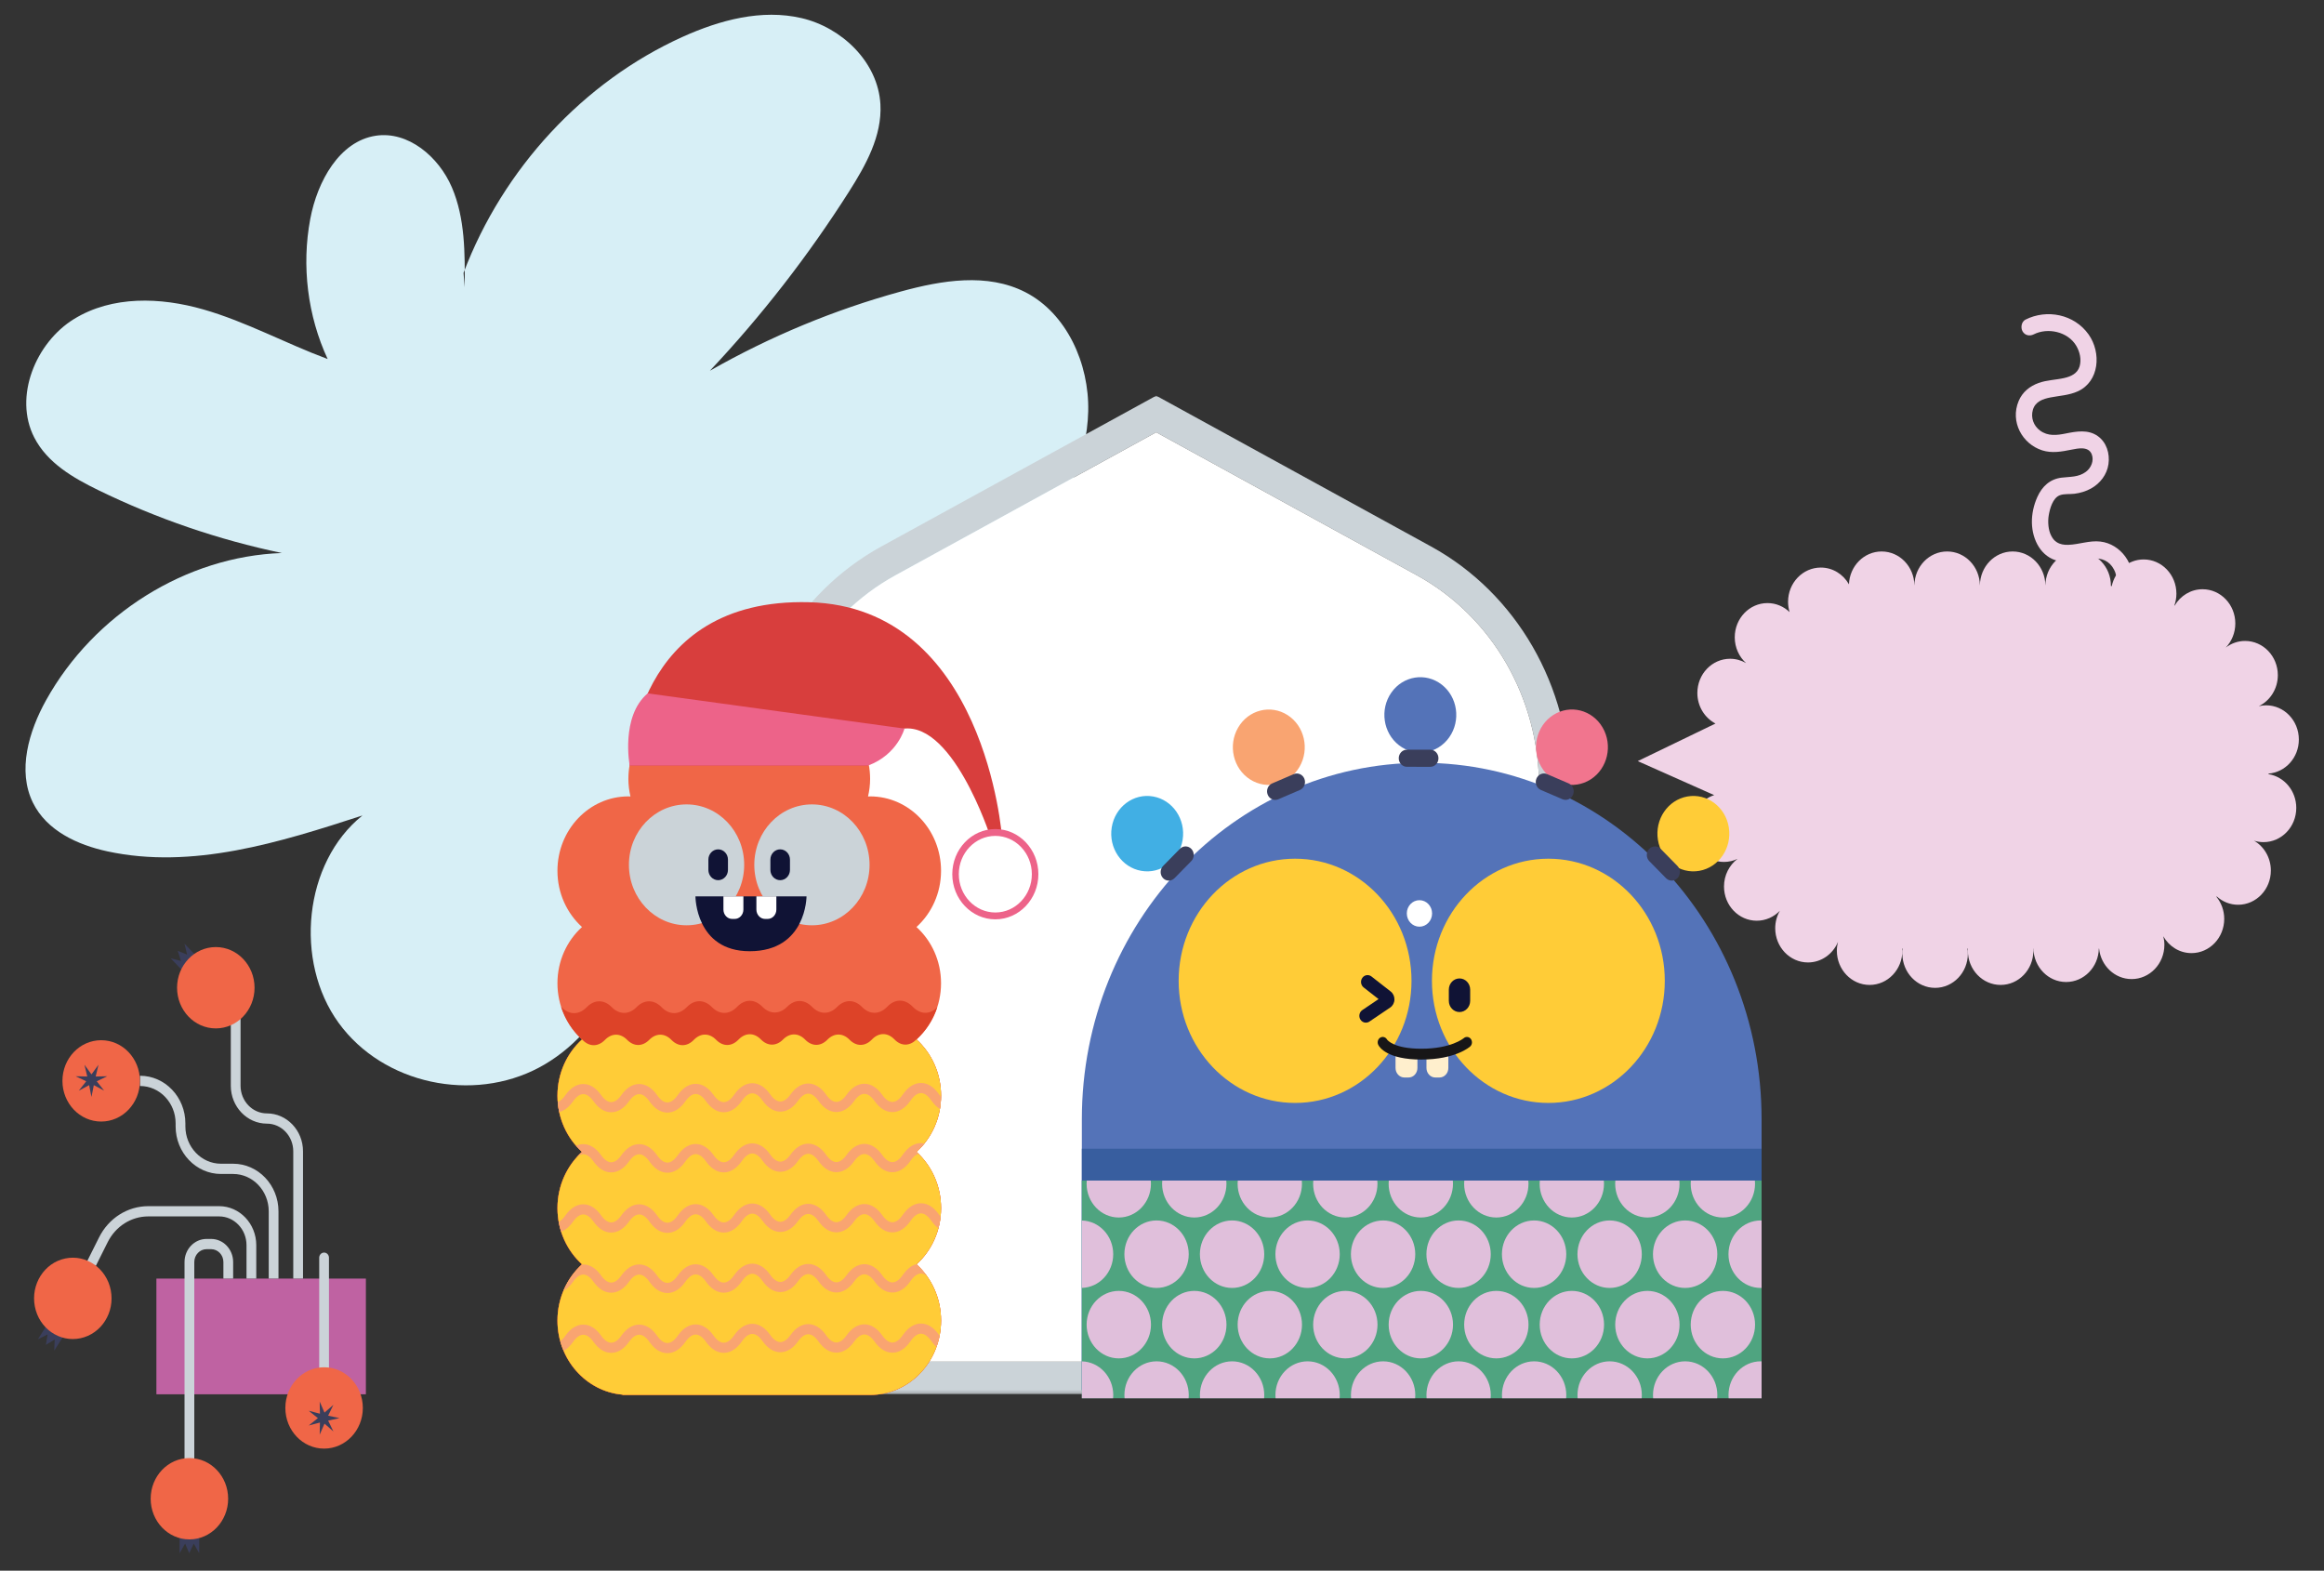 <svg viewBox="93.275 65.274 946.075 639.416" fill="none" xmlns="http://www.w3.org/2000/svg" xmlns:xlink="http://www.w3.org/1999/xlink" overflow="visible" width="946.075px" height="639.416px"><rect x="93.275" y="65.274" width="946.075" height="639.416" fill="#333333" stroke="none"/><g id="Master/Spot Illustration/Staying Home"><g id="Background" transform="translate(53 31) scale(1.333 1.389)"><g id="Background/Party"><g id="Group 9"><g id="Group 3"><path id="Fill 1" fill-rule="evenodd" clip-rule="evenodd" d="M172.115 108.862C172.226 98.937 172.266 88.652 168.217 79.591C164.168 70.528 154.809 63.033 144.986 64.453C133.874 66.06 127.128 77.813 124.968 88.832C122.265 102.614 124.157 117.257 130.275 129.899C117.498 125.36 105.382 118.961 92.308 115.364C79.235 111.767 64.503 111.278 52.824 118.169C41.146 125.058 34.279 140.972 40.688 152.922C44.677 160.362 52.574 164.747 60.222 168.324C78.088 176.68 96.961 182.883 116.301 186.756C87.107 187.737 58.935 204.612 44.293 229.887C39.007 239.013 35.461 250.54 40.266 259.929C44.483 268.169 53.934 272.309 62.996 274.192C88.949 279.584 115.604 271.59 140.902 263.679C122.953 277.494 119.972 306.431 133.646 324.488C147.319 342.544 174.666 347.876 194.832 337.564C214.998 327.254 226.631 303.176 223.705 280.716C239.64 297.851 262.038 310.356 285.414 309.3C308.789 308.245 331.918 290.87 334.709 267.637C335.435 261.6 334.774 255.243 331.819 249.927C326.277 239.956 314.321 235.814 303.409 232.485C292.713 229.222 282.018 225.96 271.322 222.697C300.479 220.947 328.631 206.325 346.83 183.476C355.57 172.505 362.196 159.258 362.545 145.236C362.893 131.213 355.944 116.514 343.359 110.318C331.719 104.588 317.84 106.819 305.294 110.123C285.018 115.462 265.396 123.277 247.003 133.341C262.8 117.239 277.055 99.625 289.511 80.818C294.624 73.097 299.613 64.515 299.086 55.27C298.376 42.8 287.213 32.716 275.025 29.988C262.836 27.259 250.054 30.536 238.598 35.512C208.433 48.619 183.847 74.056 171.777 104.65" fill="#D7EFF6"/></g><g id="Group 8"><path id="Fill 6" fill-rule="evenodd" clip-rule="evenodd" d="M651.303 122.67C655.572 120.602 661.743 121.857 664.3 126.041C665.397 127.837 665.894 130.033 665.331 131.981C664.713 134.115 662.706 135.012 660.602 135.469C658.018 136.031 655.311 136.049 652.795 136.917C650.108 137.843 647.852 139.558 646.695 142.207C644.046 148.273 647.778 154.781 653.872 156.661C656.856 157.581 659.811 157.043 662.799 156.471C664.839 156.079 668.031 155.407 669.015 157.821C669.76 159.649 668.876 161.776 667.242 162.949C664.962 164.587 662.416 164.36 659.779 164.673C656.271 165.088 653.859 167.21 652.389 170.367C651.299 172.71 650.694 175.274 650.743 177.866C650.838 182.918 653.568 188.004 658.843 189.101C662.369 189.834 665.711 188.633 669.202 188.368C672.044 188.151 674.412 189.034 675.823 191.614C676.918 193.614 676.857 196.012 675.382 197.806C673.798 199.733 671.188 200.612 668.852 199.952C665.75 199.075 664.426 203.898 667.523 204.774C673.384 206.43 680.286 202.567 681.393 196.427C682.52 190.175 677.894 184.083 671.627 183.396C668.318 183.032 665.153 184.254 661.876 184.36C660.53 184.404 659.355 184.22 658.32 183.577C657.574 183.114 657.103 182.546 656.626 181.66C655.753 180.041 655.552 177.677 655.87 175.788C656.209 173.776 657.109 170.594 659.282 169.824C660.665 169.335 662.296 169.565 663.737 169.388C665.525 169.167 667.239 168.684 668.834 167.83C671.562 166.372 673.665 163.798 674.125 160.701C674.589 157.573 673.527 154.283 670.827 152.464C667.885 150.482 664.326 151.1 661.068 151.728C658.319 152.257 655.633 152.571 653.211 150.856C651.267 149.479 650.334 147.086 651.041 144.783C651.793 142.333 654.134 141.584 656.426 141.158C659.249 140.634 662.114 140.528 664.78 139.361C671.361 136.478 672.005 128.043 668.056 122.693C663.668 116.749 655.282 115.201 648.779 118.353C647.564 118.941 647.239 120.673 647.882 121.774C648.608 123.014 650.084 123.261 651.303 122.67" fill="#F0D3E6"/></g></g></g></g><g id="Window 1" transform="translate(385 218) scale(1.327 1.393)"><g id="Window 1/Grey Cathedral"><g id="Group 6"><g id="Group 3"><mask id="mask0_201_185408c01f896-64f4-41b5-a0df-859f70425e2c" style="mask-type:alpha" maskUnits="userSpaceOnUse" x="7" y="6" width="255" height="292" fill="#ffffff"><path id="Clip 2" fill-rule="evenodd" clip-rule="evenodd" d="M7.918 6H261.792V297.782H7.918V6Z" fill="#ffffff"/></mask><g mask="url(#mask0_201_185408c01f896-64f4-41b5-a0df-859f70425e2c)"><path id="Fill 1" fill-rule="evenodd" clip-rule="evenodd" d="M134.855 6L50.524 50.072C24.335 63.76 7.918 90.863 7.918 120.413V297.782H261.792V120.413C261.792 90.863 245.375 63.76 219.186 50.072L134.855 6ZM134.855 16.693L214.796 58.472C237.938 70.566 252.315 94.301 252.315 120.413V288.306H17.395V120.413C17.395 94.301 31.771 70.566 54.913 58.472L134.855 16.693V16.693Z" fill="#CBD3D8"/></g></g><path id="Fill 4" fill-rule="evenodd" clip-rule="evenodd" d="M134.855 16.693L214.796 58.471C237.938 70.566 252.315 94.3 252.315 120.413V288.305H17.395V120.413C17.395 94.3 31.77 70.566 54.913 58.471L134.855 16.693" fill="white"/></g></g></g><g id="Dialogue Box 2" transform="translate(756 287) scale(1.33 1.389)"><g id="Dialogue Box 2/Pink Bubble"><path id="Fill 1" fill-rule="evenodd" clip-rule="evenodd" d="M205.347 57.112C205.347 62.401 201.248 66.722 196.056 67.099C196.054 67.154 196.053 67.209 196.052 67.263C200.866 67.996 204.558 72.142 204.558 77.161C204.558 82.699 200.07 87.187 194.533 87.187C193.518 87.187 192.539 87.033 191.615 86.752C194.694 88.463 196.779 91.745 196.779 95.517C196.779 101.054 192.29 105.542 186.754 105.542C184.246 105.542 181.96 104.616 180.202 103.094C180.17 103.125 180.137 103.156 180.105 103.187C181.599 104.938 182.506 107.205 182.506 109.688C182.506 115.224 178.018 119.712 172.481 119.712C168.807 119.712 165.603 117.73 163.858 114.782C164.067 115.587 164.189 116.428 164.189 117.299C164.189 122.835 159.7 127.324 154.164 127.324C148.988 127.324 144.73 123.401 144.197 118.366C144.174 118.367 144.151 118.367 144.128 118.368C144.014 123.806 139.579 128.181 134.114 128.181C128.659 128.181 124.232 123.823 124.101 118.4H124.058C124.07 118.604 124.089 118.806 124.089 119.014C124.089 124.55 119.6 129.038 114.064 129.038C108.527 129.038 104.038 124.55 104.038 119.014C104.038 118.806 104.057 118.604 104.07 118.4H103.919C103.99 118.881 104.038 119.37 104.038 119.871C104.038 125.408 99.55 129.896 94.013 129.896C88.477 129.896 83.989 125.408 83.989 119.871C83.989 119.37 84.037 118.881 84.108 118.4H83.957C83.969 118.604 83.989 118.806 83.989 119.014C83.989 124.55 79.5 129.038 73.963 129.038C68.427 129.038 63.938 124.55 63.938 119.014C63.938 118.12 64.067 117.256 64.286 116.431C62.74 119.972 59.211 122.45 55.099 122.45C49.563 122.45 45.074 117.96 45.074 112.424C45.074 110.547 45.6 108.796 46.498 107.294C44.685 109.101 42.184 110.218 39.423 110.218C33.886 110.218 29.398 105.73 29.398 100.193C29.398 96.857 31.034 93.91 33.541 92.087C32.277 92.662 30.877 92.991 29.398 92.991C23.861 92.991 19.373 88.502 19.373 82.966C19.373 78.477 22.325 74.683 26.392 73.406L3 63.44L26.789 52.429C23.503 50.785 21.242 47.395 21.242 43.47C21.242 37.933 25.731 33.445 31.268 33.445C33.04 33.445 34.703 33.91 36.148 34.716C34.031 32.878 32.686 30.173 32.686 27.15C32.686 21.613 37.174 17.124 42.711 17.124C45.32 17.124 47.689 18.13 49.472 19.764C49.171 18.809 49.006 17.793 49.006 16.739C49.006 11.202 53.494 6.713 59.031 6.713C62.696 6.713 65.892 8.687 67.641 11.622C67.854 6.274 72.245 1.999 77.646 1.999C83.139 1.999 87.595 6.419 87.664 11.897H87.677C87.746 6.419 92.202 1.999 97.696 1.999C103.189 1.999 107.645 6.419 107.715 11.897H107.727C107.797 6.419 112.253 1.999 117.746 1.999C123.24 1.999 127.695 6.419 127.764 11.897H127.778C127.847 6.419 132.303 1.999 137.796 1.999C143.333 1.999 147.822 6.488 147.822 12.025C147.822 12.062 147.816 12.098 147.816 12.135C147.901 12.143 147.988 12.146 148.073 12.155C149.079 7.681 153.069 4.336 157.846 4.336C163.383 4.336 167.871 8.825 167.871 14.361C167.871 15.578 167.644 16.738 167.247 17.817C167.276 17.831 167.305 17.846 167.333 17.862C169.096 14.989 172.257 13.067 175.874 13.067C181.411 13.067 185.899 17.555 185.899 23.092C185.899 25.85 184.784 28.346 182.983 30.159C184.64 28.947 186.677 28.222 188.889 28.222C194.426 28.222 198.914 32.71 198.914 38.246C198.914 42.288 196.517 45.763 193.071 47.349C193.796 47.183 194.547 47.086 195.322 47.086C200.859 47.086 205.347 51.575 205.347 57.112" fill="#F0D3E6"/></g></g><g id="Plant 2" transform="translate(53 445) scale(1.324 1.39)"><g id="Plant 2/Orange Bulbs"><g id="Plant 1"><path id="Fill 59" fill-rule="evenodd" clip-rule="evenodd" d="M142.918 135.167H78.509V101.279H142.918V135.167Z" fill="#BF62A2"/><path id="Fill 61" fill-rule="evenodd" clip-rule="evenodd" d="M113.045 101.279H116.045V81.582C116.045 73.895 109.791 67.641 102.104 67.641H98.36C92.327 67.641 87.419 62.733 87.419 56.7V55.819C87.419 48.132 81.165 41.878 73.478 41.878V44.878C79.511 44.878 84.419 49.786 84.419 55.819V56.7C84.419 64.387 90.673 70.641 98.36 70.641H102.104C108.137 70.641 113.045 75.55 113.045 81.582V101.279Z" fill="#CBD3D8"/><path id="Fill 62" fill-rule="evenodd" clip-rule="evenodd" d="M49.617 43.378C49.617 49.956 54.95 55.289 61.528 55.289C68.106 55.289 73.439 49.956 73.439 43.378C73.439 36.8 68.106 31.467 61.528 31.467C54.95 31.467 49.617 36.8 49.617 43.378" fill="#F06647"/><path id="Fill 63" fill-rule="evenodd" clip-rule="evenodd" d="M58.544 41.474L56.386 38.651L57.248 42.097L53.696 42.025L56.928 43.501L54.656 46.233L57.825 44.626L58.544 48.105L59.264 44.626L62.434 46.233L60.161 43.501L63.395 42.025L59.84 42.097L60.703 38.651L58.544 41.474Z" fill="#3A3E5B"/><path id="Fill 64" fill-rule="evenodd" clip-rule="evenodd" d="M120.588 101.279H123.588V64.003C123.588 57.882 118.608 52.901 112.486 52.901C108.019 52.901 104.384 49.266 104.384 44.799V16.511H101.384V44.799C101.384 50.921 106.364 55.901 112.486 55.901C116.953 55.901 120.588 59.536 120.588 64.003V101.279Z" fill="#CBD3D8"/><path id="Fill 65" fill-rule="evenodd" clip-rule="evenodd" d="M90.777 6.826L87.151 3.2L87.944 6.391L85.062 5.289L86.075 8.261L82.901 7.472L86.579 11.151C86.579 11.151 86.678 9.431 87.941 8.169C89.204 6.905 90.777 6.826 90.777 6.826" fill="#3A3E5B"/><path id="Fill 66" fill-rule="evenodd" clip-rule="evenodd" d="M84.862 16.098C84.862 22.677 90.195 28.009 96.773 28.009C103.353 28.009 108.686 22.677 108.686 16.098C108.686 9.52 103.353 4.187 96.773 4.187C90.195 4.187 84.862 9.52 84.862 16.098" fill="#F06647"/><path id="Fill 67" fill-rule="evenodd" clip-rule="evenodd" d="M85.643 176.588V181.716L87.34 178.899L88.598 181.716L89.982 178.899L91.67 181.7V176.498C91.67 176.498 90.384 177.644 88.598 177.644C86.811 177.644 85.643 176.588 85.643 176.588" fill="#3A3E5B"/><path id="Fill 68" fill-rule="evenodd" clip-rule="evenodd" d="M87.157 155.452H90.157V96.432C90.157 94.357 91.846 92.67 93.921 92.67H95.343C97.418 92.67 99.106 94.357 99.106 96.432V101.279H102.105V96.432C102.105 92.704 99.072 89.67 95.343 89.67H93.921C90.192 89.67 87.157 92.704 87.157 96.432V155.452Z" fill="#CBD3D8"/><path id="Fill 69" fill-rule="evenodd" clip-rule="evenodd" d="M76.745 165.756C76.745 172.334 82.078 177.667 88.656 177.667C95.235 177.667 100.568 172.334 100.568 165.756C100.568 159.177 95.235 153.844 88.656 153.844C82.078 153.844 76.745 159.177 76.745 165.756" fill="#F06647"/><path id="Fill 70" fill-rule="evenodd" clip-rule="evenodd" d="M106.213 101.279H109.213V91.49C109.213 85.193 104.09 80.07 97.793 80.07H76.023C69.642 80.07 63.835 83.58 60.869 89.23L57.215 96.192L59.872 97.587L63.526 90.625C65.972 85.965 70.76 83.07 76.023 83.07H97.793C102.436 83.07 106.213 86.847 106.213 91.49V101.279Z" fill="#CBD3D8"/><path id="Fill 71" fill-rule="evenodd" clip-rule="evenodd" d="M44.907 114.787L42.07 119.058L45.042 117.65L44.531 120.693L47.243 119.112L47.098 122.38L49.977 118.047C49.977 118.047 48.272 118.29 46.784 117.302C45.296 116.312 44.907 114.787 44.907 114.787" fill="#3A3E5B"/><path id="Fill 72" fill-rule="evenodd" clip-rule="evenodd" d="M55.163 118.752C61.612 117.452 65.785 111.17 64.485 104.721C63.184 98.273 56.902 94.099 50.453 95.399C44.005 96.7 39.831 102.982 41.132 109.431C42.432 115.88 48.714 120.053 55.163 118.752" fill="#F06647"/><path id="Fill 73" fill-rule="evenodd" clip-rule="evenodd" d="M130.066 128.961C130.894 128.961 131.566 128.289 131.566 127.461V95.162C131.566 94.334 130.894 93.662 130.066 93.662C129.238 93.662 128.566 94.334 128.566 95.162V127.461C128.566 128.289 129.238 128.961 130.066 128.961" fill="#CBD3D8"/><path id="Fill 74" fill-rule="evenodd" clip-rule="evenodd" d="M130.068 151.078C136.646 151.078 141.979 145.745 141.979 139.167C141.979 132.588 136.646 127.255 130.068 127.255C123.489 127.255 118.156 132.588 118.156 139.167C118.156 145.745 123.489 151.078 130.068 151.078" fill="#F06647"/><path id="Fill 75" fill-rule="evenodd" clip-rule="evenodd" d="M128.163 142.15L125.339 144.308L128.787 143.446L128.714 147L130.19 143.766L132.922 146.039L131.315 142.87L134.795 142.15L131.315 141.43L132.922 138.26L130.19 140.534L128.714 137.3L128.787 140.853L125.339 139.992L128.163 142.15Z" fill="#3A3E5B"/></g></g></g><g id="Master/Worms/Jae" transform="translate(470 194) scale(1.329 1.394)"><g id="Master/Worms/Jae"><g id="Body/Jae" transform="translate(47.918 130.42) scale(1 1)"><g id="Body/Jae/Blue"><g id="Group 9"><path id="Fill 1" fill-rule="evenodd" clip-rule="evenodd" d="M0 104.107V183.221H208.213V104.107C208.213 46.61 161.603 0 104.107 0C46.611 0 0 46.61 0 104.107Z" fill="#5473B8"/><path id="Fill 3" fill-rule="evenodd" clip-rule="evenodd" d="M100.978 63.669C100.978 83.365 85.011 99.332 65.315 99.332C45.619 99.332 29.652 83.365 29.652 63.669C29.652 43.974 45.619 28.006 65.315 28.006C85.011 28.006 100.978 43.974 100.978 63.669" fill="#FFCC37"/><path id="Fill 5" fill-rule="evenodd" clip-rule="evenodd" d="M178.563 63.669C178.563 83.365 162.596 99.332 142.901 99.332C123.205 99.332 107.238 83.365 107.238 63.669C107.238 43.974 123.205 28.006 142.901 28.006C162.596 28.006 178.563 43.974 178.563 63.669" fill="#FFCC37"/><path id="Fill 7" fill-rule="evenodd" clip-rule="evenodd" d="M0 183.221H208.214V112.697H0V183.221Z" fill="#385E9F"/></g></g></g><g id="Eyes/Jae" transform="translate(124.918 186.42) scale(1 1)"><g id="Eyes/Jae/Naughty"><g id="Group 7"><g id="Group 3"><path id="Fill 1" fill-rule="evenodd" clip-rule="evenodd" d="M38.68 16.788V16.788C36.874 16.788 35.41 15.324 35.41 13.519V10.244C35.41 8.438 36.874 6.974 38.68 6.974C40.486 6.974 41.95 8.438 41.95 10.244V13.519C41.95 15.324 40.486 16.788 38.68 16.788" fill="#101335"/></g><g id="Group 6"><path id="Fill 4" fill-rule="evenodd" clip-rule="evenodd" d="M10.002 19.891C9.345 19.891 8.701 19.567 8.318 18.974C7.721 18.045 7.988 16.808 8.917 16.209L13.889 13.006L9.321 9.604C8.436 8.944 8.252 7.691 8.912 6.805C9.572 5.92 10.825 5.736 11.711 6.396L17.604 10.786C18.354 11.345 18.783 12.237 18.751 13.172C18.72 14.106 18.231 14.967 17.444 15.474L11.083 19.572C10.748 19.788 10.373 19.891 10.002 19.891" fill="#101335"/></g></g></g></g><g id="Mouth/Jae" transform="translate(132.77 206.476) scale(0.975 1)"><g id="Mouth/Jae/Teeth Out"><g id="Group 7"><path id="Fill 1" fill-rule="evenodd" clip-rule="evenodd" d="M15.616 15.848H14.305C12.768 15.848 11.521 14.602 11.521 13.064V8.573H18.398V13.064C18.398 14.602 17.152 15.848 15.616 15.848" fill="#FFEFCD"/><path id="Fill 3" fill-rule="evenodd" clip-rule="evenodd" d="M25.332 15.848H24.021C22.484 15.848 21.238 14.602 21.238 13.064V8.573H28.115V13.064C28.115 14.602 26.869 15.848 25.332 15.848" fill="#FFEFCD"/><path id="Fill 5" fill-rule="evenodd" clip-rule="evenodd" d="M19.612 10.604C8.966 10.604 6.497 7.046 6.11 6.332C5.693 5.566 5.978 4.606 6.745 4.19C7.488 3.787 8.421 4.043 8.854 4.766C8.963 4.914 10.984 7.444 19.612 7.444C29.025 7.444 32.914 4.391 32.952 4.36C33.629 3.814 34.62 3.912 35.171 4.579C35.721 5.248 35.637 6.231 34.973 6.789C34.789 6.945 30.308 10.604 19.612 10.604" fill="#171617"/></g></g></g><g id="Hair/Jae" transform="translate(5.918 0.42) scale(1 1)"><g id="Hair/Jae/Colour Buns"><g id="Group"><g id="Group 24"><path id="Fill 1" fill-rule="evenodd" clip-rule="evenodd" d="M240.177 148.878C241.179 154.876 237.129 160.551 231.131 161.553C225.133 162.555 219.458 158.504 218.456 152.506C217.454 146.508 221.504 140.834 227.502 139.832C233.501 138.83 239.175 142.88 240.177 148.878" fill="#FFCC37"/><g id="Group 5"><path id="Fill 3" fill-rule="evenodd" clip-rule="evenodd" d="M223.102 164.373C222.343 164.5 221.539 164.277 220.946 163.7L215.811 158.709C214.821 157.747 214.797 156.164 215.76 155.174C216.724 154.185 218.307 154.162 219.295 155.124L224.43 160.115C225.42 161.077 225.443 162.66 224.481 163.65C224.095 164.047 223.609 164.288 223.102 164.373" fill="#3A3E5B"/></g><g id="Group 8"><path id="Fill 6" fill-rule="evenodd" clip-rule="evenodd" d="M152.211 107.147C157.107 110.754 158.151 117.647 154.545 122.543C150.938 127.439 144.045 128.484 139.149 124.877C134.253 121.27 133.208 114.377 136.815 109.481C140.422 104.585 147.315 103.54 152.211 107.147" fill="#5473B8"/></g><path id="Fill 9" fill-rule="evenodd" clip-rule="evenodd" d="M148.732 131.177H148.73L141.569 131.171C140.188 131.17 139.07 130.05 139.071 128.669C139.072 127.289 140.191 126.171 141.571 126.171H141.573L148.734 126.177C150.115 126.178 151.233 127.298 151.232 128.679C151.231 130.059 150.112 131.177 148.732 131.177" fill="#3A3E5B"/><path id="Fill 11" fill-rule="evenodd" clip-rule="evenodd" d="M201.526 119.708C204.695 124.898 203.056 131.675 197.867 134.844C192.676 138.012 185.9 136.374 182.731 131.184C179.562 125.993 181.201 119.217 186.391 116.048C191.581 112.879 198.357 114.518 201.526 119.708" fill="#F1758E"/><path id="Fill 13" fill-rule="evenodd" clip-rule="evenodd" d="M190.363 140.818C189.984 140.848 189.593 140.793 189.219 140.639L182.592 137.926C181.314 137.403 180.702 135.943 181.225 134.665C181.749 133.388 183.212 132.777 184.486 133.299L191.112 136.012C192.39 136.534 193.003 137.995 192.479 139.272C192.11 140.175 191.273 140.745 190.363 140.818" fill="#3A3E5B"/><path id="Fill 15" fill-rule="evenodd" clip-rule="evenodd" d="M51.152 148.878C50.15 154.876 54.2 160.551 60.198 161.553C66.196 162.555 71.871 158.504 72.873 152.506C73.875 146.508 69.825 140.834 63.827 139.832C57.828 138.83 52.154 142.88 51.152 148.878" fill="#41AFE4"/><g id="Group 19"><path id="Fill 17" fill-rule="evenodd" clip-rule="evenodd" d="M68.227 164.373C68.986 164.5 69.79 164.277 70.383 163.7L75.518 158.709C76.508 157.747 76.532 156.164 75.569 155.174C74.605 154.185 73.022 154.162 72.034 155.124L66.899 160.115C65.909 161.077 65.886 162.66 66.848 163.65C67.234 164.047 67.72 164.288 68.227 164.373" fill="#3A3E5B"/></g><path id="Fill 20" fill-rule="evenodd" clip-rule="evenodd" d="M89.87 119.719C86.701 124.909 88.34 131.686 93.53 134.855C98.721 138.024 105.497 136.385 108.666 131.195C111.835 126.004 110.196 119.228 105.006 116.059C99.815 112.89 93.039 114.529 89.87 119.719" fill="#F9A471"/><path id="Fill 22" fill-rule="evenodd" clip-rule="evenodd" d="M101.034 140.829C101.413 140.859 101.803 140.804 102.178 140.65L108.805 137.937C110.083 137.414 110.695 135.954 110.171 134.676C109.648 133.399 108.185 132.788 106.911 133.31L100.284 136.023C99.007 136.546 98.393 138.006 98.918 139.283C99.287 140.186 100.124 140.756 101.034 140.829" fill="#3A3E5B"/></g><g id="Group 23"><path id="Fill 21" fill-rule="evenodd" clip-rule="evenodd" d="M149.283 173.991C149.283 176.129 147.55 177.862 145.411 177.862C143.273 177.862 141.54 176.129 141.54 173.991C141.54 171.853 143.273 170.12 145.411 170.12C147.55 170.12 149.283 171.853 149.283 173.991" fill="white"/></g></g></g></g><g id="Clothes/Jae" transform="translate(47.918 251.42) scale(1 1)"><g id="Clothes/Jae/Lavender Polkas"><g id="Group 90"><path id="Fill 1" fill-rule="evenodd" clip-rule="evenodd" d="M0 64.582H208.214V1.001H0V64.582Z" fill="#4FA480"/><g id="Group 89"><path id="Fill 2" fill-rule="evenodd" clip-rule="evenodd" d="M9.61 22.506C9.61 17.146 5.329 12.794 0 12.663V32.349C5.329 32.218 9.61 27.867 9.61 22.506" fill="#E0BFDB"/><path id="Fill 4" fill-rule="evenodd" clip-rule="evenodd" d="M22.885 32.361C28.327 32.361 32.74 27.948 32.74 22.506C32.74 17.064 28.327 12.652 22.885 12.652C17.442 12.652 13.03 17.064 13.03 22.506C13.03 27.948 17.442 32.361 22.885 32.361" fill="#E0BFDB"/><path id="Fill 6" fill-rule="evenodd" clip-rule="evenodd" d="M46.014 32.361C51.456 32.361 55.869 27.948 55.869 22.506C55.869 17.064 51.456 12.652 46.014 12.652C40.571 12.652 36.159 17.064 36.159 22.506C36.159 27.948 40.571 32.361 46.014 32.361" fill="#E0BFDB"/><path id="Fill 8" fill-rule="evenodd" clip-rule="evenodd" d="M69.143 32.361C74.585 32.361 78.998 27.948 78.998 22.506C78.998 17.064 74.585 12.652 69.143 12.652C63.7 12.652 59.288 17.064 59.288 22.506C59.288 27.948 63.7 32.361 69.143 32.361" fill="#E0BFDB"/><path id="Fill 10" fill-rule="evenodd" clip-rule="evenodd" d="M92.272 32.361C97.713 32.361 102.127 27.948 102.127 22.506C102.127 17.064 97.713 12.652 92.272 12.652C86.829 12.652 82.416 17.064 82.416 22.506C82.416 27.948 86.829 32.361 92.272 32.361" fill="#E0BFDB"/><path id="Fill 12" fill-rule="evenodd" clip-rule="evenodd" d="M115.4 32.361C120.843 32.361 125.255 27.948 125.255 22.506C125.255 17.064 120.843 12.652 115.4 12.652C109.957 12.652 105.545 17.064 105.545 22.506C105.545 27.948 109.957 32.361 115.4 32.361" fill="#E0BFDB"/><path id="Fill 14" fill-rule="evenodd" clip-rule="evenodd" d="M138.529 32.361C143.972 32.361 148.384 27.948 148.384 22.506C148.384 17.064 143.972 12.652 138.529 12.652C133.087 12.652 128.674 17.064 128.674 22.506C128.674 27.948 133.087 32.361 138.529 32.361" fill="#E0BFDB"/><path id="Fill 16" fill-rule="evenodd" clip-rule="evenodd" d="M11.312 11.792C16.753 11.792 21.166 7.38 21.166 1.937C21.166 1.621 21.148 1.309 21.119 1H1.503C1.475 1.309 1.457 1.621 1.457 1.937C1.457 7.38 5.869 11.792 11.312 11.792" fill="#E0BFDB"/><path id="Fill 18" fill-rule="evenodd" clip-rule="evenodd" d="M34.44 11.792C39.882 11.792 44.295 7.38 44.295 1.937C44.295 1.621 44.277 1.309 44.248 1H24.631C24.603 1.309 24.585 1.621 24.585 1.937C24.585 7.38 28.997 11.792 34.44 11.792" fill="#E0BFDB"/><path id="Fill 20" fill-rule="evenodd" clip-rule="evenodd" d="M57.569 11.792C63.011 11.792 67.424 7.38 67.424 1.937C67.424 1.621 67.406 1.309 67.377 1H47.761C47.732 1.309 47.714 1.621 47.714 1.937C47.714 7.38 52.126 11.792 57.569 11.792" fill="#E0BFDB"/><path id="Fill 22" fill-rule="evenodd" clip-rule="evenodd" d="M80.698 11.792C86.14 11.792 90.553 7.38 90.553 1.937C90.553 1.621 90.535 1.309 90.506 1H70.89C70.861 1.309 70.843 1.621 70.843 1.937C70.843 7.38 75.255 11.792 80.698 11.792" fill="#E0BFDB"/><path id="Fill 24" fill-rule="evenodd" clip-rule="evenodd" d="M103.827 11.792C109.269 11.792 113.682 7.38 113.682 1.937C113.682 1.621 113.664 1.309 113.635 1H94.019C93.99 1.309 93.972 1.621 93.972 1.937C93.972 7.38 98.384 11.792 103.827 11.792" fill="#E0BFDB"/><path id="Fill 26" fill-rule="evenodd" clip-rule="evenodd" d="M126.956 11.792C132.399 11.792 136.811 7.38 136.811 1.937C136.811 1.621 136.793 1.309 136.764 1H117.148C117.119 1.309 117.101 1.621 117.101 1.937C117.101 7.38 121.513 11.792 126.956 11.792" fill="#E0BFDB"/><path id="Fill 28" fill-rule="evenodd" clip-rule="evenodd" d="M150.085 11.792C155.528 11.792 159.94 7.38 159.94 1.937C159.94 1.621 159.922 1.309 159.893 1H140.277C140.248 1.309 140.23 1.621 140.23 1.937C140.23 7.38 144.643 11.792 150.085 11.792" fill="#E0BFDB"/><g id="Group 32"><path id="Fill 30" fill-rule="evenodd" clip-rule="evenodd" d="M0 53.802V64.582H9.572C9.602 64.273 9.62 63.961 9.62 63.645C9.62 58.282 5.333 53.928 0 53.802" fill="#E0BFDB"/></g><g id="Group 35"><path id="Fill 33" fill-rule="evenodd" clip-rule="evenodd" d="M22.894 53.79C17.451 53.79 13.039 58.203 13.039 63.645C13.039 63.961 13.057 64.273 13.086 64.582H32.702C32.731 64.273 32.749 63.961 32.749 63.645C32.749 58.203 28.336 53.79 22.894 53.79" fill="#E0BFDB"/></g><g id="Group 38"><path id="Fill 36" fill-rule="evenodd" clip-rule="evenodd" d="M46.023 53.79C40.58 53.79 36.167 58.203 36.167 63.645C36.167 63.961 36.185 64.273 36.215 64.582H55.831C55.859 64.273 55.877 63.961 55.877 63.645C55.877 58.203 51.465 53.79 46.023 53.79" fill="#E0BFDB"/></g><g id="Group 41"><path id="Fill 39" fill-rule="evenodd" clip-rule="evenodd" d="M69.151 53.79C63.708 53.79 59.296 58.203 59.296 63.645C59.296 63.961 59.314 64.273 59.343 64.582H78.959C78.988 64.273 79.006 63.961 79.006 63.645C79.006 58.203 74.593 53.79 69.151 53.79" fill="#E0BFDB"/></g><g id="Group 44"><path id="Fill 42" fill-rule="evenodd" clip-rule="evenodd" d="M92.28 53.79C86.837 53.79 82.425 58.203 82.425 63.645C82.425 63.961 82.443 64.273 82.472 64.582H102.088C102.117 64.273 102.135 63.961 102.135 63.645C102.135 58.203 97.722 53.79 92.28 53.79" fill="#E0BFDB"/></g><g id="Group 47"><path id="Fill 45" fill-rule="evenodd" clip-rule="evenodd" d="M115.409 53.79C109.967 53.79 105.554 58.203 105.554 63.645C105.554 63.961 105.572 64.273 105.601 64.582H125.217C125.246 64.273 125.264 63.961 125.264 63.645C125.264 58.203 120.852 53.79 115.409 53.79" fill="#E0BFDB"/></g><g id="Group 50"><path id="Fill 48" fill-rule="evenodd" clip-rule="evenodd" d="M138.538 53.79C133.096 53.79 128.683 58.203 128.683 63.645C128.683 63.961 128.701 64.273 128.73 64.582H148.346C148.375 64.273 148.393 63.961 148.393 63.645C148.393 58.203 143.981 53.79 138.538 53.79" fill="#E0BFDB"/></g><path id="Fill 51" fill-rule="evenodd" clip-rule="evenodd" d="M1.465 43.076C1.465 48.519 5.877 52.931 11.32 52.931C16.763 52.931 21.176 48.519 21.176 43.076C21.176 37.633 16.763 33.221 11.32 33.221C5.877 33.221 1.465 37.633 1.465 43.076" fill="#E0BFDB"/><path id="Fill 53" fill-rule="evenodd" clip-rule="evenodd" d="M24.594 43.076C24.594 48.519 29.006 52.931 34.449 52.931C39.892 52.931 44.305 48.519 44.305 43.076C44.305 37.633 39.892 33.221 34.449 33.221C29.006 33.221 24.594 37.633 24.594 43.076" fill="#E0BFDB"/><path id="Fill 55" fill-rule="evenodd" clip-rule="evenodd" d="M161.667 32.361C167.11 32.361 171.522 27.948 171.522 22.506C171.522 17.064 167.11 12.652 161.667 12.652C156.225 12.652 151.812 17.064 151.812 22.506C151.812 27.948 156.225 32.361 161.667 32.361" fill="#E0BFDB"/><path id="Fill 57" fill-rule="evenodd" clip-rule="evenodd" d="M184.796 32.361C190.239 32.361 194.651 27.948 194.651 22.506C194.651 17.064 190.239 12.652 184.796 12.652C179.354 12.652 174.941 17.064 174.941 22.506C174.941 27.948 179.354 32.361 184.796 32.361" fill="#E0BFDB"/><g id="Group 61"><path id="Fill 59" fill-rule="evenodd" clip-rule="evenodd" d="M198.069 22.506C198.069 27.949 202.482 32.361 207.924 32.361C208.022 32.361 208.117 32.35 208.214 32.347V12.666C208.117 12.663 208.022 12.651 207.924 12.651C202.482 12.651 198.069 17.063 198.069 22.506" fill="#E0BFDB"/></g><path id="Fill 62" fill-rule="evenodd" clip-rule="evenodd" d="M173.223 11.792C178.666 11.792 183.078 7.38 183.078 1.937C183.078 1.621 183.06 1.309 183.031 1H163.415C163.386 1.309 163.368 1.621 163.368 1.937C163.368 7.38 167.781 11.792 173.223 11.792" fill="#E0BFDB"/><path id="Fill 64" fill-rule="evenodd" clip-rule="evenodd" d="M196.352 11.792C201.795 11.792 206.207 7.38 206.207 1.937C206.207 1.621 206.189 1.309 206.16 1H186.544C186.515 1.309 186.497 1.621 186.497 1.937C186.497 7.38 190.91 11.792 196.352 11.792" fill="#E0BFDB"/><g id="Group 68"><path id="Fill 66" fill-rule="evenodd" clip-rule="evenodd" d="M161.676 53.79C156.234 53.79 151.821 58.203 151.821 63.645C151.821 63.961 151.839 64.273 151.868 64.582H171.484C171.513 64.273 171.531 63.961 171.531 63.645C171.531 58.203 167.119 53.79 161.676 53.79" fill="#E0BFDB"/></g><g id="Group 71"><path id="Fill 69" fill-rule="evenodd" clip-rule="evenodd" d="M184.805 53.79C179.363 53.79 174.95 58.203 174.95 63.645C174.95 63.961 174.968 64.273 174.997 64.582H194.614C194.642 64.273 194.66 63.961 194.66 63.645C194.66 58.203 190.248 53.79 184.805 53.79" fill="#E0BFDB"/></g><g id="Group 74"><path id="Fill 72" fill-rule="evenodd" clip-rule="evenodd" d="M198.079 63.645C198.079 63.961 198.097 64.273 198.126 64.582H208.214V53.804C208.12 53.801 208.028 53.79 207.933 53.79C202.491 53.79 198.079 58.202 198.079 63.645" fill="#E0BFDB"/></g><path id="Fill 75" fill-rule="evenodd" clip-rule="evenodd" d="M140.247 43.076C140.247 48.519 144.66 52.931 150.102 52.931C155.546 52.931 159.958 48.519 159.958 43.076C159.958 37.633 155.546 33.221 150.102 33.221C144.66 33.221 140.247 37.633 140.247 43.076" fill="#E0BFDB"/><path id="Fill 77" fill-rule="evenodd" clip-rule="evenodd" d="M163.376 43.076C163.376 48.519 167.789 52.931 173.231 52.931C178.675 52.931 183.087 48.519 183.087 43.076C183.087 37.633 178.675 33.221 173.231 33.221C167.789 33.221 163.376 37.633 163.376 43.076" fill="#E0BFDB"/><path id="Fill 79" fill-rule="evenodd" clip-rule="evenodd" d="M186.505 43.076C186.505 48.519 190.918 52.931 196.36 52.931C201.804 52.931 206.216 48.519 206.216 43.076C206.216 37.633 201.804 33.221 196.36 33.221C190.918 33.221 186.505 37.633 186.505 43.076" fill="#E0BFDB"/><path id="Fill 81" fill-rule="evenodd" clip-rule="evenodd" d="M47.723 43.076C47.723 48.519 52.135 52.931 57.578 52.931C63.021 52.931 67.434 48.519 67.434 43.076C67.434 37.633 63.021 33.221 57.578 33.221C52.135 33.221 47.723 37.633 47.723 43.076" fill="#E0BFDB"/><path id="Fill 83" fill-rule="evenodd" clip-rule="evenodd" d="M70.852 43.076C70.852 48.519 75.264 52.931 80.707 52.931C86.15 52.931 90.563 48.519 90.563 43.076C90.563 37.633 86.15 33.221 80.707 33.221C75.264 33.221 70.852 37.633 70.852 43.076" fill="#E0BFDB"/><path id="Fill 85" fill-rule="evenodd" clip-rule="evenodd" d="M93.981 43.076C93.981 48.519 98.392 52.931 103.835 52.931C109.278 52.931 113.691 48.519 113.691 43.076C113.691 37.633 109.278 33.221 103.835 33.221C98.392 33.221 93.981 37.633 93.981 43.076" fill="#E0BFDB"/><path id="Fill 87" fill-rule="evenodd" clip-rule="evenodd" d="M117.109 43.076C117.109 48.519 121.522 52.931 126.964 52.931C132.408 52.931 136.82 48.519 136.82 43.076C136.82 37.633 132.408 33.221 126.964 33.221C121.522 33.221 117.109 37.633 117.109 43.076" fill="#E0BFDB"/></g></g></g></g></g></g><g id="Master/Worms/Poh" transform="translate(196 194) scale(1.329 1.394)"><g id="Master/Worms/Poh"><g id="Body/Poh" transform="translate(92.457 113.4) scale(1 1)"><g id="Body/Poh/Orange"><g id="Group 11"><g id="Group 3"><path id="Fill 1" fill-rule="evenodd" clip-rule="evenodd" d="M118.501 81.397C118.501 74.833 115.578 68.962 110.977 64.978C115.578 60.994 118.501 55.123 118.501 48.559C118.501 36.559 108.773 26.831 96.773 26.831C96.559 26.831 96.351 26.856 96.138 26.863C96.537 25.214 96.773 23.501 96.773 21.729C96.773 9.728 87.045 0 75.045 0C69.079 0 63.678 2.408 59.751 6.3C55.824 2.408 50.423 0 44.457 0C32.457 0 22.729 9.728 22.729 21.729C22.729 23.501 22.964 25.214 23.364 26.863C23.151 26.856 22.943 26.831 22.729 26.831C10.729 26.831 1 36.559 1 48.559C1 55.123 3.924 60.994 8.524 64.978C3.924 68.962 1 74.833 1 81.397C1 87.961 3.924 93.832 8.524 97.816C3.924 101.8 1 107.671 1 114.235C1 120.799 3.924 126.669 8.524 130.653C3.924 134.638 1 140.508 1 147.072C1 153.637 3.924 159.507 8.524 163.492C3.924 167.476 1 173.346 1 179.91C1 191.305 9.776 200.634 20.937 201.548L20.934 201.639H96.773C108.773 201.639 118.501 191.91 118.501 179.91C118.501 173.346 115.578 167.476 110.977 163.492C115.578 159.507 118.501 153.637 118.501 147.072C118.501 140.508 115.578 134.638 110.977 130.653C115.578 126.669 118.501 120.799 118.501 114.235C118.501 107.671 115.578 101.8 110.977 97.816C115.578 93.832 118.501 87.961 118.501 81.397" fill="#F06647"/></g><g id="Group 6"><path id="Fill 4" fill-rule="evenodd" clip-rule="evenodd" d="M2.119 88.282L2.337 88.479C4.639 90.679 7.574 90.679 9.876 88.479L10.037 88.325C12.354 86.11 15.313 86.126 17.62 88.367C19.943 90.623 22.924 90.623 25.247 88.367C27.554 86.126 30.512 86.11 32.83 88.324L32.98 88.469C35.282 90.668 38.218 90.668 40.519 88.469L40.701 88.295C43.003 86.095 45.938 86.095 48.24 88.295L48.359 88.409C50.661 90.609 53.597 90.609 55.898 88.409L56.142 88.176C58.444 85.976 61.379 85.976 63.682 88.176L63.801 88.29C66.102 90.49 69.037 90.49 71.34 88.29L71.396 88.236C73.698 86.036 76.634 86.036 78.935 88.236L79.072 88.366C81.374 90.566 84.309 90.566 86.611 88.366L86.707 88.276C89.009 86.076 91.943 86.076 94.246 88.276L94.351 88.377C96.654 90.577 99.589 90.577 101.89 88.377L102.148 88.132C104.45 85.932 107.385 85.932 109.687 88.132L109.896 88.332C112.198 90.532 115.032 90.626 117.334 88.427C116.073 92.099 113.852 95.326 110.976 97.816C115.578 101.8 118.501 107.671 118.501 114.235C118.501 120.8 115.578 126.67 110.976 130.654C115.578 134.638 118.501 140.509 118.501 147.073C118.501 153.637 115.578 159.507 110.976 163.492C115.578 167.476 118.501 173.346 118.501 179.91C118.501 191.91 108.773 201.639 96.773 201.639H20.933L20.936 201.549C9.776 200.635 1 191.305 1 179.91C1 173.346 3.924 167.476 8.524 163.492C3.924 159.507 1 153.637 1 147.073C1 140.509 3.924 134.638 8.524 130.654C3.924 126.67 1 120.8 1 114.235C1 107.671 3.924 101.8 8.524 97.816C5.611 95.293 3.371 92.014 2.119 88.282" fill="#DD4328"/></g><path id="Fill 7" fill-rule="evenodd" clip-rule="evenodd" d="M58.201 46.82C58.201 56.569 50.298 64.472 40.549 64.472C30.8 64.472 22.896 56.569 22.896 46.82C22.896 37.07 30.8 29.168 40.549 29.168C50.298 29.168 58.201 37.07 58.201 46.82" fill="#CBD3D8"/><path id="Fill 9" fill-rule="evenodd" clip-rule="evenodd" d="M96.605 46.82C96.605 56.569 88.702 64.472 78.953 64.472C69.203 64.472 61.299 56.569 61.299 46.82C61.299 37.07 69.203 29.168 78.953 29.168C88.702 29.168 96.605 37.07 96.605 46.82" fill="#CBD3D8"/></g></g></g><g id="Eyes/Poh" transform="translate(131.918 153.017) scale(1 1)"><g id="Eyes/Poh/Open"><g id="Eyes"><path id="Fill 12" fill-rule="evenodd" clip-rule="evenodd" d="M10.771 11.683V11.683C9.115 11.683 7.771 10.34 7.771 8.683V5.678C7.771 4.021 9.115 2.678 10.771 2.678C12.428 2.678 13.771 4.021 13.771 5.678V8.683C13.771 10.34 12.428 11.683 10.771 11.683" fill="#101335"/><path id="Fill 14" fill-rule="evenodd" clip-rule="evenodd" d="M29.765 11.683V11.683C28.109 11.683 26.766 10.34 26.766 8.683V5.678C26.766 4.021 28.109 2.678 29.765 2.678C31.422 2.678 32.765 4.021 32.765 5.678V8.683C32.765 10.34 31.422 11.683 29.765 11.683" fill="#101335"/></g></g></g><g id="Mouth/Poh" transform="translate(131.904 166.433) scale(0.976 1)"><g id="Mouth/Poh/Laughing Teeth"><g id="Group 8"><g id="Group 3"><path id="Fill 1" fill-rule="evenodd" clip-rule="evenodd" d="M3.918 3C3.918 3 3.918 19.013 20.94 19.013C38.778 19.013 38.778 3 38.778 3H3.918Z" fill="#101335"/></g><path id="Fill 4" fill-rule="evenodd" clip-rule="evenodd" d="M16.226 9.585H15.443C13.928 9.585 12.701 8.357 12.701 6.843V3H18.968V6.843C18.968 8.357 17.741 9.585 16.226 9.585" fill="white"/><path id="Fill 6" fill-rule="evenodd" clip-rule="evenodd" d="M26.573 9.585H25.789C24.274 9.585 23.047 8.357 23.047 6.843V3H29.314V6.843C29.314 8.357 28.087 9.585 26.573 9.585" fill="white"/></g></g></g><g id="Hair/Poh" transform="translate(80.918 60.5) scale(1 1)"><g id="Hair/Poh/Santa Cap"><g id="Group 11"><path id="Fill 1" fill-rule="evenodd" clip-rule="evenodd" d="M34.662 70.727C34.662 70.727 35.689 21.656 89.666 23.028C143.638 24.4 148.702 91.57 148.702 91.57H145.167C145.167 91.57 133.079 55.761 116.91 60.277C108.494 62.627 107.69 70.727 107.69 70.727H34.662Z" fill="#D83E3D"/><path id="Fill 3" fill-rule="evenodd" clip-rule="evenodd" d="M158.854 102.45C158.854 109.18 153.398 114.636 146.667 114.636C139.938 114.636 134.482 109.18 134.482 102.45C134.482 95.72 139.938 90.264 146.667 90.264C153.398 90.264 158.854 95.72 158.854 102.45" fill="white"/><g id="Group 7"><path id="Fill 5" fill-rule="evenodd" clip-rule="evenodd" d="M146.668 91.264C140.5 91.264 135.482 96.282 135.482 102.45C135.482 108.618 140.5 113.636 146.668 113.636C152.836 113.636 157.855 108.618 157.855 102.45C157.855 96.282 152.836 91.264 146.668 91.264M146.668 115.636C139.397 115.636 133.482 109.721 133.482 102.45C133.482 95.179 139.397 89.264 146.668 89.264C153.939 89.264 159.855 95.179 159.855 102.45C159.855 109.721 153.939 115.636 146.668 115.636" fill="#ED6389"/></g><g id="Group 10"><path id="Fill 8" fill-rule="evenodd" clip-rule="evenodd" d="M34.662 70.727C34.662 70.727 31.829 56.357 40.183 49.642L118.838 59.93C118.838 59.93 116.779 67.495 107.69 70.727H34.662Z" fill="#ED6389"/></g></g></g></g><g id="Clothes/Poh" transform="translate(92.918 199) scale(1 1)"><g id="Clothes/Poh/Orange Curls"><g id="Group 14"><g id="Group 3"><path id="Fill 1" fill-rule="evenodd" clip-rule="evenodd" d="M8.075 12.208L8.306 12.424C10.351 14.379 12.96 14.379 15.005 12.424L15.147 12.288C17.207 10.319 19.835 10.334 21.885 12.325C23.948 14.329 26.596 14.329 28.661 12.325C30.711 10.334 33.339 10.319 35.397 12.287L35.531 12.415C37.577 14.37 40.184 14.37 42.229 12.415L42.39 12.261C44.436 10.307 47.044 10.307 49.089 12.261L49.195 12.362C51.24 14.316 53.847 14.316 55.892 12.362L56.109 12.155C58.154 10.201 60.763 10.201 62.807 12.155L62.913 12.256C64.959 14.211 67.566 14.211 69.611 12.256L69.662 12.208C71.707 10.254 74.314 10.254 76.36 12.208L76.481 12.324C78.526 14.279 81.135 14.279 83.18 12.324L83.263 12.244C85.309 10.289 87.917 10.289 89.962 12.244L90.056 12.334C92.101 14.288 94.709 14.288 96.754 12.334L96.982 12.116C99.028 10.161 101.636 10.161 103.68 12.116L103.867 12.293C105.912 14.248 108.482 14.163 110.527 12.208C115.129 16.192 118.052 22.063 118.052 28.627C118.052 35.191 115.129 41.062 110.527 45.045C115.129 49.03 118.052 54.9 118.052 61.464C118.052 68.029 115.129 73.899 110.527 77.884C115.129 81.868 118.052 87.738 118.052 94.302C118.052 106.302 108.323 116.031 96.323 116.031H20.483L20.486 115.94C9.327 115.026 0.551 105.697 0.551 94.302C0.551 87.738 3.473 81.868 8.075 77.884C3.473 73.899 0.551 68.029 0.551 61.464C0.551 54.9 3.473 49.03 8.075 45.045C3.473 41.062 0.551 35.191 0.551 28.627C0.551 22.063 3.473 16.192 8.075 12.208" fill="#FFCC37"/></g><path id="Fill 4" fill-rule="evenodd" clip-rule="evenodd" d="M5.223 30.413L5.224 30.411L5.405 30.169L5.403 30.172C5.959 29.431 6.52 28.923 7.035 28.614C7.551 28.304 8.008 28.183 8.452 28.181C8.901 28.183 9.366 28.307 9.89 28.626C10.412 28.944 10.982 29.467 11.545 30.228C12.285 31.231 13.113 32.033 14.034 32.597C14.952 33.162 15.977 33.479 17.018 33.477C18.057 33.479 19.082 33.162 20 32.597C20.922 32.033 21.749 31.231 22.491 30.228C23.053 29.466 23.622 28.944 24.144 28.626C24.668 28.307 25.132 28.183 25.582 28.181C26.026 28.183 26.483 28.304 26.999 28.614C27.514 28.923 28.076 29.431 28.632 30.172L28.801 30.396C29.537 31.377 30.358 32.16 31.27 32.711C32.178 33.263 33.192 33.572 34.218 33.57C35.244 33.572 36.258 33.263 37.166 32.711C38.078 32.16 38.899 31.377 39.635 30.396L39.633 30.399L39.838 30.128L39.84 30.125C40.396 29.385 40.957 28.877 41.471 28.568C41.988 28.258 42.445 28.137 42.889 28.136C43.332 28.137 43.789 28.258 44.307 28.568C44.821 28.877 45.381 29.385 45.938 30.125L46.072 30.304C46.808 31.284 47.628 32.067 48.54 32.619C49.45 33.169 50.462 33.479 51.489 33.477C52.516 33.479 53.529 33.169 54.438 32.619C55.35 32.067 56.169 31.284 56.907 30.304L57.18 29.94C57.736 29.198 58.297 28.69 58.811 28.381C59.328 28.072 59.786 27.951 60.229 27.949C60.672 27.951 61.129 28.072 61.647 28.381C62.161 28.69 62.722 29.198 63.278 29.939L63.412 30.118C64.149 31.098 64.969 31.881 65.881 32.433C66.789 32.983 67.803 33.292 68.829 33.291C69.856 33.292 70.869 32.983 71.778 32.433C72.689 31.881 73.509 31.098 74.246 30.118L74.311 30.033C74.868 29.291 75.428 28.784 75.942 28.475C76.459 28.165 76.916 28.044 77.36 28.042C77.804 28.044 78.261 28.165 78.778 28.475C79.292 28.784 79.854 29.291 80.409 30.032L80.563 30.237C81.3 31.218 82.119 32 83.032 32.552C83.94 33.103 84.953 33.412 85.98 33.411C87.006 33.412 88.019 33.103 88.928 32.552C89.84 32.001 90.661 31.218 91.398 30.238L91.506 30.094C92.061 29.354 92.621 28.846 93.136 28.537C93.653 28.227 94.11 28.106 94.554 28.104C94.998 28.106 95.454 28.227 95.972 28.537C96.486 28.846 97.047 29.354 97.603 30.095L97.723 30.254C98.459 31.234 99.28 32.017 100.192 32.568C101.1 33.119 102.114 33.429 103.14 33.427C104.166 33.429 105.18 33.119 106.088 32.568C107 32.017 107.821 31.234 108.557 30.254L108.846 29.868C109.401 29.128 109.963 28.621 110.477 28.311C110.994 28.002 111.452 27.881 111.895 27.879C112.338 27.881 112.795 28.002 113.312 28.311C113.826 28.621 114.387 29.128 114.944 29.87L115.181 30.184L115.18 30.182C115.916 31.163 116.737 31.946 117.649 32.497C117.663 32.506 117.68 32.513 117.696 32.522C117.904 31.375 118.021 30.197 118.041 28.995C117.877 28.815 117.712 28.623 117.547 28.404L117.546 28.402L117.311 28.088C116.575 27.11 115.754 26.327 114.842 25.776C113.934 25.225 112.92 24.915 111.895 24.917C110.868 24.915 109.855 25.225 108.946 25.775C108.034 26.327 107.214 27.11 106.477 28.09L106.188 28.476C105.633 29.216 105.072 29.723 104.558 30.033C104.04 30.342 103.583 30.463 103.14 30.465C102.696 30.463 102.239 30.342 101.721 30.033C101.207 29.724 100.647 29.216 100.09 28.475L99.971 28.315C99.235 27.336 98.414 26.553 97.502 26.001C96.594 25.45 95.58 25.141 94.554 25.143C93.528 25.141 92.514 25.45 91.606 26.001C90.694 26.553 89.873 27.335 89.137 28.316L89.03 28.459C88.474 29.199 87.911 29.707 87.398 30.016C86.88 30.326 86.423 30.447 85.98 30.449C85.536 30.447 85.079 30.326 84.563 30.017C84.049 29.707 83.488 29.2 82.932 28.459L82.778 28.253C82.041 27.273 81.221 26.49 80.309 25.938C79.401 25.388 78.387 25.079 77.36 25.08C76.333 25.079 75.321 25.388 74.411 25.938C73.499 26.49 72.68 27.273 71.943 28.253L71.879 28.338C71.323 29.08 70.76 29.587 70.246 29.896C69.73 30.206 69.273 30.327 68.829 30.329C68.386 30.327 67.929 30.206 67.411 29.896C66.898 29.587 66.336 29.08 65.781 28.339L65.647 28.161C64.91 27.18 64.09 26.397 63.178 25.846C62.269 25.294 61.256 24.985 60.229 24.987C59.202 24.985 58.19 25.294 57.281 25.846C56.369 26.397 55.548 27.18 54.812 28.161L54.537 28.525C53.983 29.266 53.42 29.773 52.907 30.083C52.389 30.392 51.933 30.513 51.489 30.515C51.045 30.513 50.588 30.392 50.071 30.083C49.557 29.773 48.996 29.266 48.44 28.525L48.306 28.347C47.569 27.367 46.749 26.583 45.837 26.032C44.928 25.481 43.915 25.172 42.889 25.174C41.862 25.172 40.849 25.481 39.94 26.032C39.028 26.583 38.207 27.367 37.471 28.347L37.473 28.344L37.269 28.615L37.267 28.618C36.711 29.359 36.15 29.867 35.636 30.176C35.119 30.486 34.662 30.606 34.218 30.608C33.774 30.606 33.317 30.486 32.8 30.176C32.285 29.867 31.725 29.359 31.169 28.618L31 28.393C30.262 27.412 29.442 26.629 28.53 26.078C27.621 25.527 26.608 25.218 25.582 25.22C24.541 25.218 23.516 25.535 22.598 26.099C21.676 26.664 20.85 27.465 20.109 28.468C19.546 29.23 18.977 29.752 18.455 30.071C17.93 30.389 17.467 30.513 17.018 30.515C16.569 30.513 16.105 30.389 15.579 30.071C15.058 29.752 14.489 29.23 13.926 28.468C13.184 27.465 12.357 26.663 11.436 26.099C10.518 25.535 9.493 25.218 8.452 25.22C7.426 25.218 6.412 25.527 5.504 26.078C4.592 26.629 3.772 27.413 3.035 28.393L3.034 28.395L2.853 28.636L2.854 28.634C2.298 29.375 1.737 29.883 1.223 30.192C1.018 30.315 0.825 30.401 0.635 30.468C0.72 31.472 0.866 32.458 1.082 33.418C1.662 33.274 2.227 33.048 2.753 32.728C3.665 32.177 4.486 31.393 5.223 30.413" fill="#F9A471"/><path id="Fill 6" fill-rule="evenodd" clip-rule="evenodd" d="M8.453 45.747C8.901 45.749 9.365 45.873 9.89 46.192C10.412 46.51 10.982 47.033 11.545 47.795C12.286 48.798 13.113 49.599 14.034 50.164C14.952 50.727 15.978 51.044 17.018 51.042C18.057 51.044 19.083 50.727 20.001 50.163C20.923 49.599 21.749 48.798 22.491 47.794L22.501 47.782C23.059 47.027 23.626 46.508 24.144 46.191C24.669 45.872 25.133 45.748 25.583 45.747C26.026 45.748 26.483 45.87 27 46.179C27.515 46.488 28.076 46.996 28.633 47.738L28.631 47.735L28.8 47.96L28.802 47.963C29.538 48.943 30.358 49.726 31.27 50.278C32.179 50.829 33.192 51.138 34.219 51.136C35.245 51.138 36.259 50.829 37.167 50.278C38.079 49.726 38.899 48.943 39.636 47.963L39.84 47.691C40.396 46.95 40.958 46.442 41.472 46.133C41.988 45.824 42.445 45.703 42.89 45.701C43.333 45.703 43.79 45.824 44.307 46.133C44.821 46.442 45.382 46.95 45.938 47.691L46.072 47.87C46.808 48.85 47.629 49.633 48.541 50.184C49.45 50.735 50.463 51.044 51.489 51.042C52.516 51.044 53.529 50.735 54.438 50.184C55.35 49.633 56.17 48.85 56.907 47.87L57.181 47.505C57.736 46.764 58.298 46.256 58.811 45.947C59.329 45.638 59.786 45.517 60.229 45.515C60.673 45.517 61.13 45.638 61.647 45.947C62.161 46.256 62.723 46.764 63.278 47.505L63.413 47.684C64.149 48.664 64.97 49.447 65.882 49.998C66.79 50.549 67.804 50.858 68.83 50.856C69.856 50.858 70.869 50.549 71.778 49.998C72.689 49.447 73.51 48.664 74.247 47.684L74.311 47.599C74.868 46.856 75.429 46.349 75.942 46.04C76.46 45.73 76.917 45.609 77.36 45.607C77.805 45.609 78.262 45.73 78.778 46.04C79.293 46.349 79.854 46.856 80.409 47.597L80.563 47.803C81.301 48.783 82.12 49.566 83.032 50.118C83.94 50.668 84.954 50.977 85.98 50.976C87.007 50.977 88.019 50.668 88.929 50.118C89.841 49.566 90.661 48.783 91.398 47.804L91.507 47.659C92.061 46.919 92.622 46.412 93.137 46.102C93.653 45.793 94.11 45.672 94.555 45.67C94.999 45.672 95.455 45.793 95.973 46.102C96.486 46.412 97.048 46.919 97.603 47.66L97.724 47.82C98.46 48.799 99.28 49.582 100.192 50.134C101.1 50.685 102.114 50.994 103.141 50.992C104.167 50.994 105.181 50.685 106.089 50.134C107.001 49.582 107.821 48.799 108.558 47.819L108.847 47.433C109.401 46.694 109.964 46.186 110.477 45.877C110.7 45.744 110.91 45.651 111.114 45.582C110.921 45.401 110.727 45.22 110.527 45.046C111.394 44.295 112.201 43.477 112.94 42.601C112.596 42.531 112.247 42.482 111.895 42.483C110.868 42.481 109.855 42.79 108.946 43.341C108.034 43.893 107.215 44.675 106.477 45.656L106.188 46.042C105.634 46.781 105.072 47.289 104.558 47.598C104.041 47.908 103.584 48.029 103.141 48.031C102.696 48.029 102.239 47.908 101.722 47.598C101.208 47.289 100.647 46.781 100.091 46.04L99.972 45.881C99.235 44.901 98.415 44.118 97.503 43.567C96.595 43.016 95.581 42.706 94.555 42.708C93.528 42.706 92.515 43.016 91.606 43.566C90.694 44.118 89.874 44.901 89.138 45.881L89.03 46.025C88.474 46.765 87.912 47.272 87.398 47.581C86.881 47.891 86.424 48.012 85.98 48.014C85.537 48.012 85.08 47.891 84.563 47.582C84.05 47.273 83.488 46.765 82.933 46.024L82.778 45.819C82.042 44.838 81.222 44.056 80.309 43.504C79.401 42.953 78.388 42.644 77.36 42.645C76.334 42.644 75.321 42.953 74.412 43.504C73.5 44.055 72.681 44.838 71.943 45.819L71.88 45.903C71.323 46.645 70.761 47.153 70.247 47.462C69.73 47.772 69.273 47.893 68.83 47.894C68.387 47.893 67.93 47.772 67.412 47.462C66.898 47.153 66.337 46.645 65.781 45.904L65.647 45.726C64.91 44.746 64.091 43.963 63.179 43.412C62.269 42.861 61.257 42.551 60.229 42.553C59.203 42.551 58.19 42.86 57.281 43.412C56.369 43.963 55.549 44.746 54.812 45.726L54.538 46.09C53.983 46.831 53.421 47.339 52.907 47.648C52.39 47.958 51.933 48.079 51.489 48.08C51.046 48.079 50.589 47.958 50.071 47.648C49.557 47.339 48.997 46.831 48.44 46.091L48.307 45.912C47.569 44.932 46.75 44.149 45.838 43.598C44.929 43.047 43.916 42.737 42.89 42.739C41.862 42.737 40.849 43.046 39.94 43.598C39.028 44.149 38.208 44.932 37.472 45.913L37.268 46.184C36.712 46.925 36.15 47.433 35.637 47.742C35.119 48.051 34.663 48.172 34.219 48.174C33.774 48.172 33.317 48.051 32.801 47.742C32.286 47.433 31.725 46.925 31.17 46.184L31.172 46.186L31.003 45.961L31.001 45.958C30.263 44.977 29.442 44.194 28.53 43.643C27.622 43.092 26.608 42.783 25.583 42.785C24.542 42.783 23.516 43.101 22.599 43.665C21.677 44.229 20.85 45.031 20.109 46.033L20.1 46.046C19.541 46.801 18.974 47.32 18.456 47.637C17.931 47.955 17.468 48.079 17.018 48.081C16.568 48.079 16.105 47.955 15.58 47.637C15.058 47.319 14.489 46.796 13.927 46.034C13.184 45.031 12.357 44.23 11.436 43.665C10.518 43.101 9.493 42.784 8.453 42.785C7.698 42.784 6.952 42.954 6.248 43.261C6.823 43.889 7.431 44.488 8.075 45.046C7.495 45.548 6.942 46.08 6.418 46.64C6.628 46.458 6.836 46.299 7.035 46.18C7.552 45.87 8.009 45.749 8.453 45.747" fill="#F9A471"/><path id="Fill 8" fill-rule="evenodd" clip-rule="evenodd" d="M5.222 65.544L5.403 65.303C5.959 64.562 6.52 64.054 7.034 63.745C7.551 63.435 8.008 63.315 8.451 63.313C8.901 63.315 9.365 63.439 9.889 63.757C10.411 64.075 10.982 64.598 11.545 65.36C12.285 66.363 13.113 67.164 14.034 67.729C14.951 68.293 15.977 68.61 17.018 68.608C18.057 68.61 19.082 68.293 20 67.729C20.922 67.164 21.749 66.363 22.491 65.359C23.053 64.598 23.622 64.075 24.145 63.757C24.669 63.438 25.133 63.314 25.582 63.312C26.026 63.314 26.483 63.435 26.999 63.744C27.514 64.054 28.076 64.562 28.632 65.303L28.63 65.3L28.799 65.525L28.801 65.528C29.537 66.508 30.358 67.291 31.27 67.843C32.178 68.394 33.192 68.703 34.218 68.701C35.244 68.703 36.258 68.394 37.166 67.843C38.078 67.291 38.899 66.508 39.635 65.528L39.839 65.256C40.396 64.515 40.957 64.008 41.471 63.698C41.988 63.389 42.445 63.268 42.889 63.266C43.332 63.268 43.789 63.389 44.307 63.698C44.821 64.008 45.381 64.515 45.938 65.256L46.072 65.435C46.808 66.415 47.628 67.198 48.54 67.75C49.45 68.301 50.462 68.61 51.489 68.608C52.516 68.61 53.529 68.301 54.438 67.75C55.35 67.198 56.17 66.415 56.907 65.434L57.18 65.07C57.736 64.329 58.297 63.821 58.811 63.512C59.328 63.203 59.785 63.082 60.229 63.08C60.672 63.082 61.129 63.203 61.647 63.512C62.16 63.821 62.722 64.329 63.278 65.07L63.412 65.249C64.149 66.229 64.969 67.012 65.881 67.563C66.789 68.114 67.803 68.423 68.829 68.421C69.856 68.423 70.868 68.114 71.778 67.563C72.689 67.012 73.509 66.229 74.246 65.249L74.305 65.171L74.311 65.164C74.868 64.423 75.428 63.915 75.942 63.606C76.459 63.296 76.916 63.175 77.36 63.173C77.804 63.175 78.261 63.296 78.778 63.606C79.292 63.915 79.854 64.423 80.409 65.164L80.41 65.166L80.565 65.371L80.563 65.368C81.3 66.348 82.119 67.131 83.032 67.683C83.94 68.233 84.953 68.543 85.98 68.541C87.006 68.543 88.019 68.233 88.928 67.683C89.84 67.131 90.66 66.349 91.398 65.369L91.506 65.224C92.061 64.484 92.621 63.977 93.136 63.668C93.653 63.358 94.11 63.237 94.554 63.235C94.998 63.237 95.454 63.358 95.972 63.668C96.486 63.977 97.047 64.484 97.603 65.225L97.723 65.385C98.459 66.365 99.28 67.148 100.192 67.699C101.1 68.251 102.114 68.56 103.14 68.558C104.166 68.56 105.18 68.251 106.088 67.699C107 67.148 107.821 66.365 108.557 65.384L108.846 65.001C109.401 64.259 109.963 63.752 110.477 63.442C110.994 63.133 111.452 63.012 111.895 63.01C112.338 63.012 112.795 63.132 113.312 63.442C113.826 63.752 114.387 64.26 114.944 65.001L114.945 65.002L115.181 65.316L115.18 65.314C115.803 66.144 116.492 66.823 117.241 67.35C117.548 66.257 117.772 65.129 117.905 63.974C117.785 63.836 117.666 63.694 117.547 63.535L117.546 63.533L117.311 63.22L117.312 63.222C116.575 62.241 115.754 61.458 114.842 60.907C113.934 60.356 112.92 60.046 111.895 60.048C110.868 60.046 109.855 60.356 108.946 60.907C108.034 61.458 107.214 62.241 106.477 63.222L106.189 63.606C105.633 64.347 105.072 64.855 104.558 65.164C104.04 65.474 103.583 65.594 103.14 65.596C102.696 65.594 102.239 65.474 101.721 65.164C101.207 64.855 100.647 64.347 100.09 63.606L99.971 63.446C99.235 62.466 98.414 61.683 97.502 61.132C96.594 60.581 95.58 60.272 94.554 60.273C93.528 60.272 92.514 60.581 91.606 61.132C90.694 61.683 89.873 62.466 89.137 63.447L89.03 63.59C88.474 64.33 87.911 64.837 87.398 65.147C86.88 65.457 86.423 65.577 85.98 65.579C85.536 65.577 85.079 65.457 84.563 65.147C84.049 64.838 83.488 64.33 82.932 63.589L82.93 63.586L82.776 63.382L82.778 63.385C82.041 62.405 81.221 61.622 80.309 61.07C79.401 60.519 78.387 60.21 77.36 60.212C76.333 60.21 75.321 60.519 74.411 61.07C73.499 61.621 72.68 62.404 71.943 63.385L71.883 63.464L71.884 63.462L71.879 63.469C71.323 64.21 70.76 64.718 70.246 65.027C69.73 65.337 69.273 65.458 68.829 65.46C68.386 65.458 67.929 65.337 67.411 65.027C66.898 64.718 66.336 64.21 65.781 63.469L65.647 63.291C64.91 62.311 64.09 61.528 63.178 60.977C62.269 60.426 61.256 60.116 60.229 60.118C59.202 60.116 58.19 60.425 57.281 60.977C56.368 61.528 55.548 62.311 54.812 63.292L54.537 63.655C53.982 64.397 53.42 64.905 52.907 65.214C52.389 65.523 51.933 65.645 51.489 65.647C51.045 65.645 50.588 65.523 50.071 65.214C49.557 64.905 48.996 64.397 48.44 63.656L48.306 63.477C47.569 62.497 46.749 61.714 45.837 61.163C44.928 60.612 43.915 60.302 42.889 60.304C41.862 60.302 40.849 60.612 39.94 61.163C39.028 61.714 38.207 62.497 37.471 63.478L37.268 63.749C36.711 64.49 36.15 64.998 35.636 65.307C35.118 65.616 34.662 65.737 34.218 65.739C33.774 65.737 33.317 65.616 32.8 65.307C32.285 64.998 31.725 64.49 31.169 63.75L31.171 63.752L31.002 63.526L31 63.523C30.262 62.543 29.442 61.759 28.53 61.209C27.621 60.658 26.608 60.349 25.582 60.35C24.541 60.349 23.516 60.666 22.598 61.231C21.677 61.795 20.85 62.596 20.108 63.6C19.546 64.361 18.977 64.884 18.455 65.202C17.93 65.521 17.467 65.645 17.018 65.647C16.569 65.645 16.105 65.521 15.579 65.202C15.058 64.884 14.489 64.361 13.926 63.6C13.184 62.596 12.356 61.795 11.436 61.231C10.518 60.667 9.493 60.349 8.451 60.351C7.425 60.349 6.412 60.658 5.504 61.209C4.592 61.761 3.772 62.544 3.034 63.525L2.854 63.765C2.298 64.505 1.735 65.014 1.221 65.323C1.12 65.383 1.025 65.43 0.928 65.476C1.114 66.463 1.362 67.428 1.676 68.364C2.045 68.229 2.407 68.067 2.75 67.859C3.662 67.308 4.484 66.525 5.222 65.544" fill="#F9A471"/><path id="Fill 10" fill-rule="evenodd" clip-rule="evenodd" d="M5.222 83.109L5.403 82.868C5.959 82.127 6.52 81.619 7.034 81.31C7.551 81 8.008 80.879 8.452 80.877C8.901 80.879 9.365 81.003 9.889 81.322C10.411 81.64 10.982 82.163 11.544 82.925C12.285 83.928 13.113 84.729 14.034 85.294C14.951 85.858 15.978 86.174 17.018 86.173C18.057 86.174 19.082 85.858 20 85.294C20.922 84.729 21.748 83.928 22.491 82.925L22.5 82.912C23.059 82.157 23.625 81.638 24.144 81.321C24.668 81.003 25.132 80.879 25.582 80.877C26.026 80.879 26.483 81 26.999 81.309C27.514 81.618 28.076 82.127 28.632 82.868L28.63 82.865L28.799 83.09L28.801 83.093C29.537 84.073 30.358 84.857 31.27 85.408C32.178 85.959 33.192 86.268 34.218 86.266C35.244 86.268 36.258 85.959 37.166 85.408C38.078 84.857 38.899 84.073 39.635 83.093L39.839 82.821C40.396 82.08 40.957 81.573 41.471 81.264C41.988 80.954 42.445 80.833 42.889 80.831C43.332 80.833 43.789 80.954 44.307 81.264C44.821 81.573 45.381 82.08 45.938 82.821L46.072 83C46.808 83.98 47.628 84.763 48.54 85.314C49.45 85.865 50.462 86.174 51.489 86.172C52.516 86.174 53.529 85.865 54.438 85.314C55.35 84.763 56.169 83.98 56.907 83L57.18 82.635C57.736 81.894 58.297 81.387 58.811 81.077C59.328 80.768 59.785 80.647 60.229 80.645C60.672 80.647 61.129 80.768 61.647 81.077C62.16 81.387 62.722 81.894 63.278 82.635L63.412 82.814C64.149 83.794 64.969 84.577 65.881 85.128C66.789 85.679 67.803 85.988 68.829 85.986C69.856 85.988 70.868 85.679 71.778 85.128C72.689 84.577 73.509 83.794 74.246 82.814L74.311 82.729C74.868 81.987 75.428 81.479 75.942 81.17C76.459 80.86 76.916 80.739 77.36 80.737C77.804 80.739 78.261 80.86 78.778 81.17C79.292 81.479 79.854 81.987 80.409 82.728L80.563 82.933C81.3 83.913 82.119 84.696 83.032 85.248C83.94 85.798 84.953 86.108 85.98 86.106C87.006 86.108 88.019 85.798 88.928 85.248C89.84 84.696 90.66 83.914 91.398 82.934L91.506 82.79C92.061 82.049 92.621 81.542 93.136 81.233C93.653 80.923 94.11 80.802 94.554 80.8C94.998 80.802 95.454 80.923 95.972 81.233C96.486 81.542 97.047 82.049 97.603 82.79L97.723 82.95C98.459 83.93 99.28 84.713 100.192 85.264C101.1 85.815 102.114 86.124 103.14 86.123C104.166 86.124 105.18 85.815 106.088 85.264C107 84.713 107.821 83.93 108.557 82.949L108.846 82.564C109.401 81.824 109.963 81.316 110.477 81.007C110.993 80.697 111.452 80.576 111.895 80.575C112.338 80.576 112.795 80.697 113.312 81.007C113.433 81.08 113.557 81.166 113.682 81.261C112.751 80.027 111.694 78.895 110.527 77.884C110.567 77.849 110.606 77.811 110.646 77.776C110.056 77.918 109.482 78.147 108.946 78.471C108.034 79.023 107.214 79.805 106.477 80.786L106.188 81.172C105.633 81.911 105.072 82.419 104.558 82.728C104.04 83.038 103.583 83.159 103.14 83.161C102.696 83.159 102.239 83.038 101.721 82.728C101.207 82.419 100.647 81.911 100.09 81.171L99.971 81.011C99.235 80.031 98.414 79.248 97.502 78.697C96.594 78.146 95.58 77.837 94.554 77.838C93.528 77.837 92.514 78.146 91.606 78.697C90.694 79.248 89.873 80.031 89.137 81.012L89.03 81.155C88.474 81.895 87.911 82.402 87.398 82.712C86.88 83.022 86.423 83.143 85.98 83.144C85.536 83.143 85.079 83.022 84.563 82.712C84.049 82.403 83.488 81.895 82.932 81.154L82.778 80.949C82.041 79.969 81.221 79.186 80.309 78.634C79.401 78.083 78.387 77.774 77.36 77.776C76.333 77.774 75.321 78.083 74.411 78.634C73.499 79.186 72.68 79.968 71.943 80.949L71.879 81.033C71.323 81.775 70.76 82.283 70.246 82.592C69.73 82.902 69.273 83.023 68.829 83.025C68.386 83.023 67.929 82.902 67.411 82.592C66.898 82.283 66.336 81.776 65.781 81.035L65.647 80.856C64.91 79.876 64.09 79.093 63.178 78.542C62.269 77.991 61.256 77.681 60.229 77.683C59.202 77.681 58.19 77.991 57.281 78.542C56.368 79.093 55.548 79.876 54.812 80.857L54.537 81.22C53.983 81.962 53.42 82.469 52.907 82.778C52.389 83.088 51.933 83.209 51.489 83.211C51.045 83.209 50.588 83.088 50.071 82.778C49.557 82.469 48.996 81.962 48.44 81.221L48.306 81.042C47.569 80.062 46.749 79.279 45.837 78.728C44.928 78.177 43.915 77.868 42.889 77.869C41.862 77.868 40.849 78.177 39.94 78.728C39.028 79.279 38.207 80.062 37.471 81.043L37.268 81.314C36.711 82.055 36.15 82.563 35.636 82.872C35.118 83.182 34.662 83.302 34.218 83.304C33.774 83.302 33.317 83.182 32.8 82.872C32.285 82.563 31.725 82.055 31.169 81.315L31.171 81.317L31.002 81.091L31 81.088C30.262 80.108 29.442 79.324 28.53 78.773C27.621 78.222 26.608 77.913 25.582 77.915C24.541 77.913 23.516 78.231 22.598 78.795C21.676 79.359 20.85 80.161 20.109 81.164L20.1 81.176C19.54 81.931 18.974 82.45 18.455 82.767C17.93 83.085 17.467 83.209 17.018 83.211C16.568 83.209 16.105 83.085 15.579 82.767C15.058 82.449 14.489 81.926 13.926 81.165C13.184 80.161 12.357 79.36 11.436 78.796C10.518 78.231 9.493 77.914 8.452 77.916C8.302 77.915 8.154 77.935 8.004 77.948C5.602 80.046 3.666 82.664 2.369 85.624C2.496 85.558 2.626 85.499 2.75 85.424C3.662 84.873 4.484 84.09 5.222 83.109" fill="#F9A471"/><path id="Fill 12" fill-rule="evenodd" clip-rule="evenodd" d="M5.222 100.674L5.403 100.433C5.959 99.692 6.52 99.184 7.034 98.875C7.551 98.565 8.008 98.444 8.451 98.442C8.901 98.444 9.365 98.568 9.889 98.887C10.411 99.205 10.982 99.728 11.545 100.49C12.285 101.492 13.113 102.294 14.034 102.859C14.951 103.423 15.977 103.74 17.018 103.738C18.057 103.74 19.082 103.423 20 102.859C20.922 102.294 21.749 101.492 22.491 100.489C23.053 99.727 23.622 99.205 24.145 98.886C24.669 98.568 25.133 98.444 25.582 98.442C26.026 98.444 26.483 98.565 26.999 98.874C27.514 99.183 28.076 99.691 28.632 100.432L28.63 100.429L28.799 100.655L28.801 100.657C29.537 101.638 30.358 102.421 31.27 102.972C32.178 103.523 33.192 103.833 34.218 103.831C35.244 103.833 36.258 103.523 37.166 102.972C38.078 102.421 38.899 101.638 39.635 100.657L39.839 100.386C40.396 99.645 40.957 99.137 41.471 98.828C41.988 98.519 42.445 98.398 42.889 98.396C43.332 98.398 43.789 98.519 44.307 98.828C44.821 99.137 45.381 99.645 45.938 100.385L46.072 100.564C46.808 101.545 47.628 102.328 48.54 102.879C49.45 103.43 50.462 103.739 51.489 103.738C52.516 103.739 53.529 103.43 54.438 102.879C55.35 102.328 56.17 101.545 56.907 100.564L57.18 100.2C57.736 99.459 58.297 98.951 58.811 98.642C59.328 98.332 59.785 98.212 60.229 98.21C60.672 98.212 61.129 98.332 61.647 98.642C62.16 98.951 62.722 99.459 63.278 100.199L63.412 100.378C64.149 101.359 64.969 102.141 65.881 102.693C66.789 103.244 67.803 103.553 68.829 103.551C69.856 103.553 70.868 103.243 71.778 102.693C72.689 102.141 73.509 101.359 74.246 100.379L74.305 100.301L74.311 100.293C74.868 99.552 75.428 99.045 75.942 98.736C76.459 98.426 76.916 98.305 77.36 98.303C77.804 98.305 78.261 98.426 78.778 98.736C79.292 99.045 79.854 99.552 80.409 100.293L80.41 100.296L80.565 100.5L80.563 100.497C81.3 101.478 82.119 102.261 83.032 102.812C83.94 103.363 84.953 103.673 85.98 103.671C87.006 103.673 88.019 103.363 88.928 102.812C89.84 102.261 90.66 101.478 91.398 100.498L91.506 100.354C92.061 99.614 92.621 99.107 93.136 98.797C93.653 98.487 94.11 98.367 94.554 98.365C94.998 98.367 95.454 98.487 95.972 98.797C96.486 99.107 97.047 99.614 97.603 100.355L97.723 100.514C98.459 101.494 99.28 102.278 100.192 102.829C101.1 103.38 102.114 103.69 103.14 103.688C104.166 103.69 105.18 103.38 106.088 102.829C107 102.278 107.821 101.494 108.557 100.514L108.846 100.131C109.401 99.389 109.963 98.882 110.477 98.572C110.994 98.262 111.452 98.141 111.895 98.139C112.338 98.141 112.795 98.262 113.312 98.572C113.826 98.882 114.387 99.389 114.944 100.131L114.945 100.132L115.181 100.445L115.18 100.444C115.632 101.047 116.121 101.565 116.639 102.01C117.041 100.952 117.366 99.857 117.599 98.728C117.582 98.705 117.565 98.688 117.547 98.665L117.546 98.663L117.311 98.349L117.312 98.351C116.575 97.371 115.754 96.588 114.842 96.036C113.934 95.486 112.92 95.176 111.895 95.178C110.868 95.176 109.855 95.486 108.946 96.036C108.034 96.588 107.214 97.371 106.477 98.351L106.189 98.735C105.633 99.476 105.072 99.984 104.558 100.294C104.04 100.603 103.583 100.724 103.14 100.726C102.696 100.724 102.239 100.603 101.721 100.294C101.207 99.984 100.647 99.476 100.09 98.736L99.971 98.576C99.235 97.596 98.414 96.813 97.502 96.261C96.594 95.711 95.58 95.401 94.554 95.403C93.528 95.401 92.514 95.711 91.606 96.261C90.694 96.813 89.873 97.596 89.137 98.576L89.03 98.72C88.474 99.459 87.911 99.967 87.398 100.277C86.88 100.586 86.423 100.707 85.98 100.709C85.536 100.707 85.079 100.586 84.563 100.277C84.049 99.967 83.488 99.46 82.932 98.719L82.93 98.716L82.776 98.512L82.778 98.514C82.041 97.534 81.221 96.751 80.309 96.2C79.401 95.649 78.387 95.34 77.36 95.341C76.333 95.34 75.321 95.649 74.411 96.199C73.499 96.751 72.68 97.534 71.943 98.514L71.883 98.593L71.884 98.591L71.879 98.599C71.323 99.34 70.76 99.848 70.246 100.157C69.73 100.466 69.273 100.588 68.829 100.59C68.386 100.588 67.929 100.466 67.411 100.157C66.898 99.848 66.336 99.34 65.781 98.599L65.647 98.421C64.91 97.441 64.09 96.657 63.178 96.106C62.269 95.555 61.256 95.246 60.229 95.248C59.202 95.246 58.19 95.555 57.281 96.106C56.368 96.657 55.548 97.441 54.812 98.421L54.537 98.785C53.982 99.527 53.42 100.034 52.907 100.343C52.389 100.653 51.933 100.774 51.489 100.776C51.045 100.774 50.588 100.653 50.071 100.343C49.557 100.034 48.996 99.527 48.44 98.786L48.306 98.607C47.569 97.627 46.749 96.843 45.837 96.292C44.928 95.741 43.915 95.432 42.889 95.434C41.862 95.432 40.849 95.741 39.94 96.292C39.028 96.843 38.207 97.627 37.471 98.607L37.268 98.879C36.711 99.62 36.15 100.127 35.636 100.437C35.118 100.746 34.662 100.867 34.218 100.869C33.774 100.867 33.317 100.746 32.8 100.437C32.285 100.127 31.725 99.62 31.169 98.879L31.171 98.882L31.002 98.655L31 98.653C30.262 97.672 29.442 96.889 28.53 96.338C27.621 95.787 26.608 95.478 25.582 95.48C24.541 95.478 23.516 95.796 22.598 96.36C21.677 96.925 20.85 97.726 20.108 98.729C19.546 99.491 18.977 100.014 18.455 100.332C17.93 100.651 17.467 100.775 17.018 100.777C16.569 100.775 16.105 100.651 15.579 100.332C15.058 100.014 14.489 99.491 13.926 98.729C13.184 97.726 12.356 96.924 11.436 96.36C10.518 95.796 9.493 95.479 8.451 95.481C7.425 95.479 6.412 95.788 5.504 96.339C4.592 96.89 3.772 97.674 3.034 98.654L2.854 98.894C2.362 99.549 1.868 100.013 1.403 100.328C1.684 101.299 2.045 102.235 2.451 103.145C2.551 103.092 2.654 103.048 2.75 102.989C3.662 102.438 4.484 101.654 5.222 100.674" fill="#F9A471"/></g></g></g></g></g></g></svg>